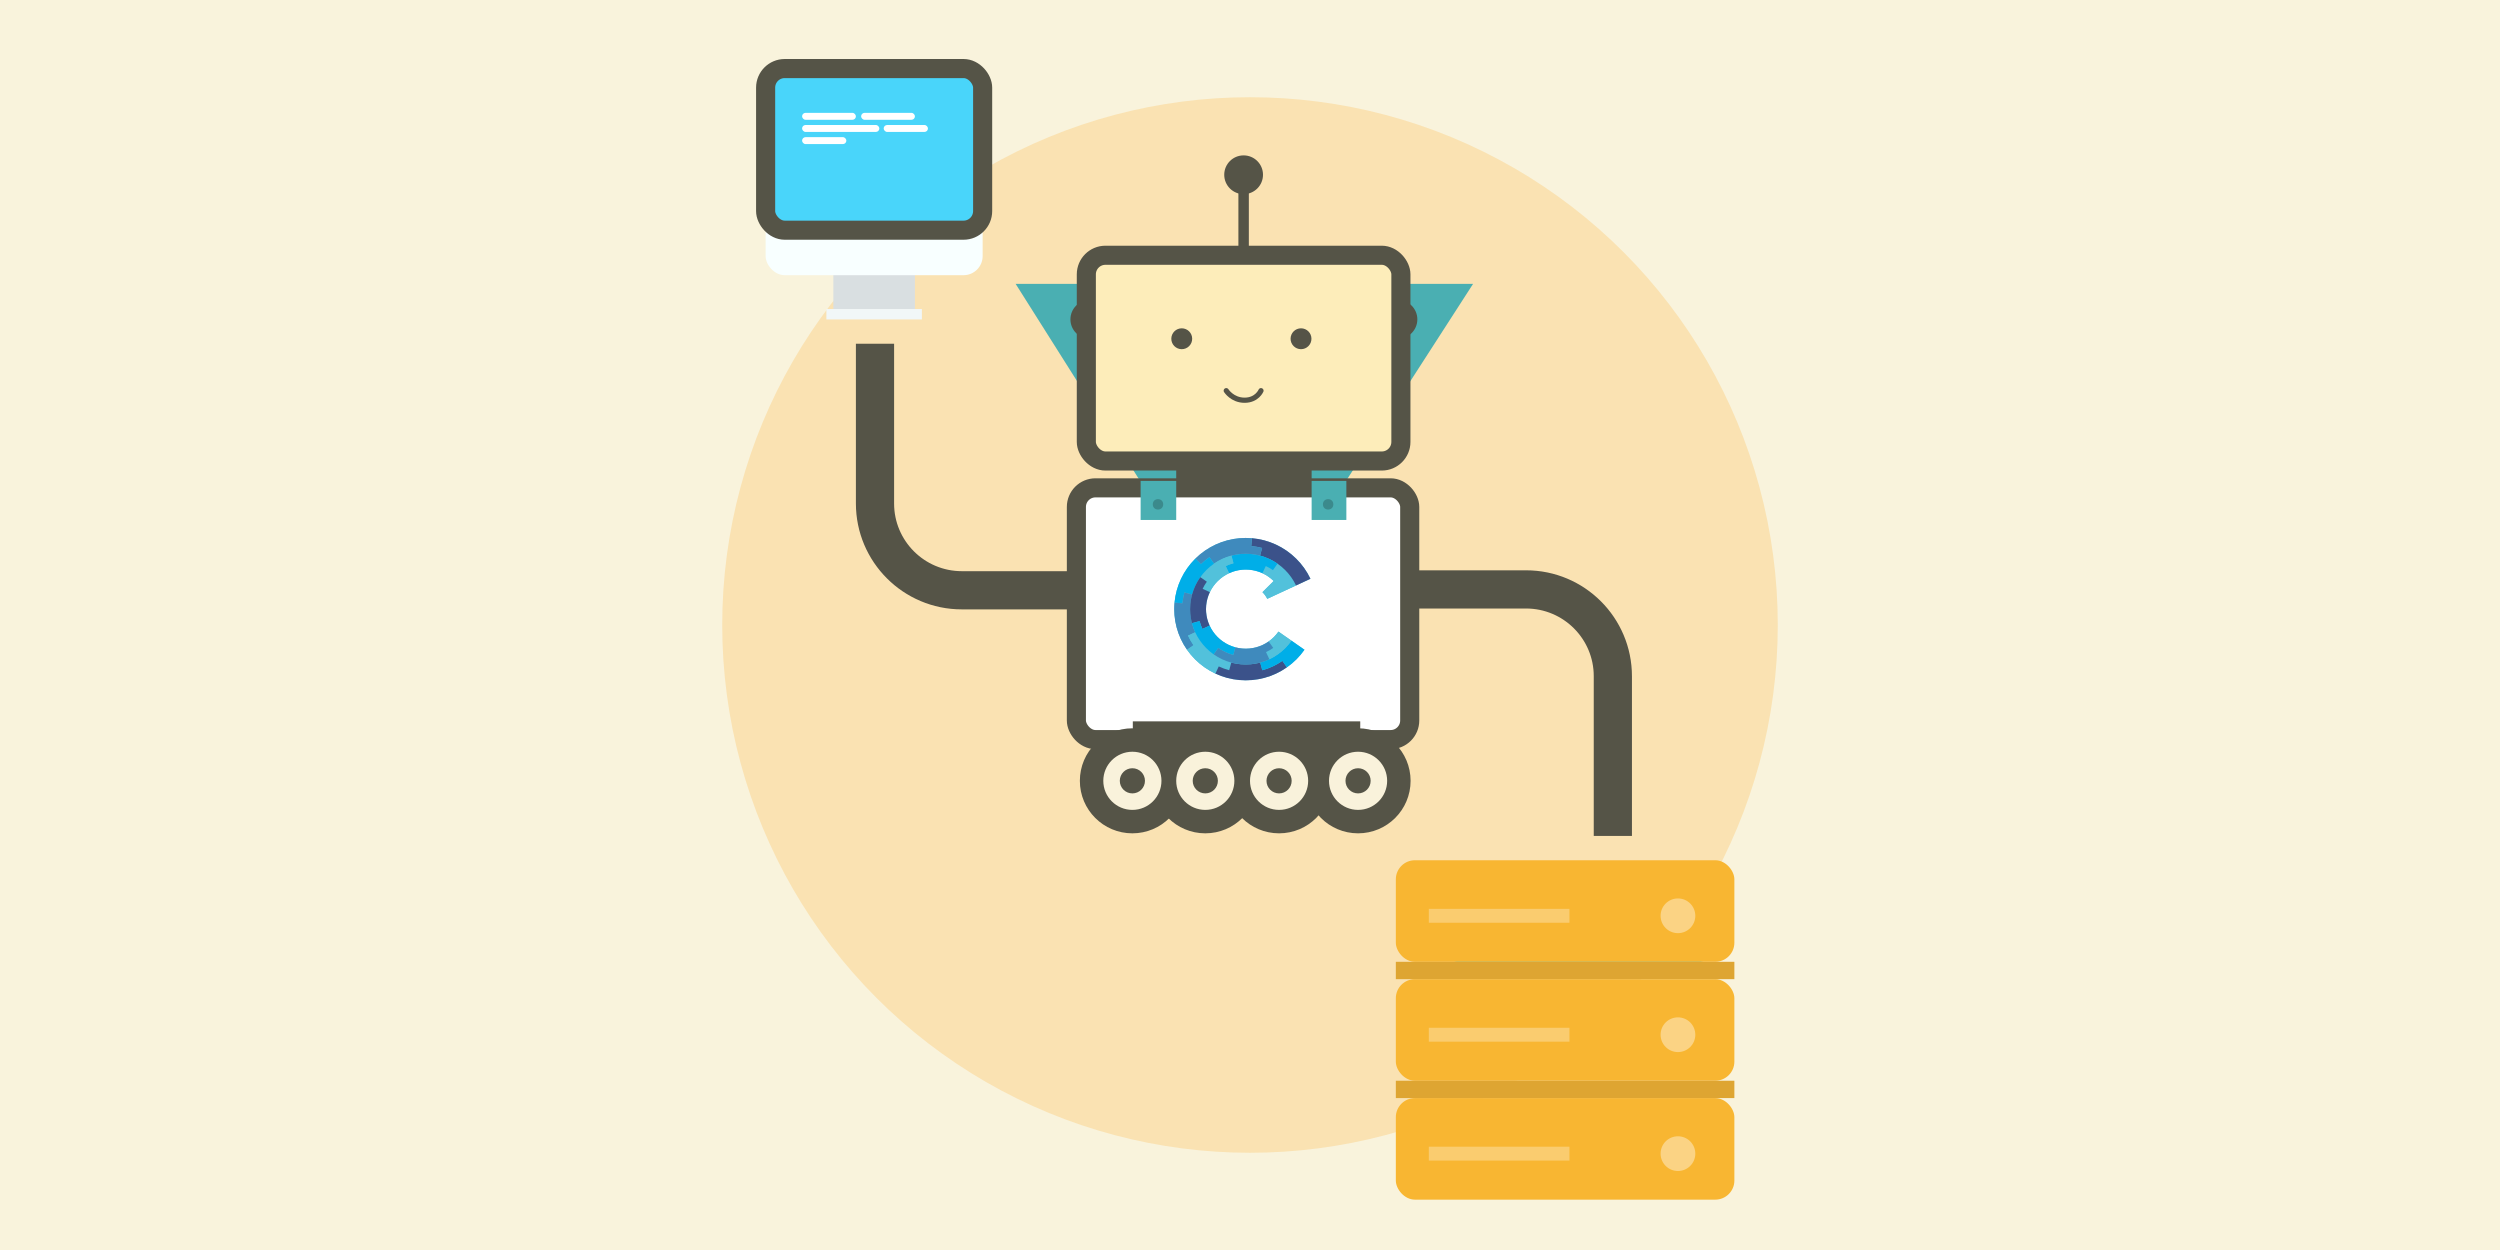 <?xml version="1.0" encoding="UTF-8" standalone="no"?>
<svg width="2880px" height="1440px" viewBox="0 0 2880 1440" version="1.1" xmlns="http://www.w3.org/2000/svg" xmlns:xlink="http://www.w3.org/1999/xlink" xmlns:sketch="http://www.bohemiancoding.com/sketch/ns">
    <!-- Generator: Sketch 3.3 (11970) - http://www.bohemiancoding.com/sketch -->
    <title>Capistrano</title>
    <desc>Created with Sketch.</desc>
    <defs></defs>
    <g id="Capistrano" stroke="none" stroke-width="1" fill="none" fill-rule="evenodd" sketch:type="MSPage">
        <g sketch:type="MSArtboardGroup">
            <rect id="Rectangle-13" fill="#F9F3DC" sketch:type="MSShapeGroup" x="0" y="0" width="2880" height="1440"></rect>
            <circle id="Oval-40" fill="#FAE2B2" sketch:type="MSShapeGroup" cx="1440" cy="720" r="608"></circle>
            <rect id="Rectangle-61-Copy-4" fill="#49D5FA" sketch:type="MSShapeGroup" x="1648" y="1028" width="340" height="82" rx="41"></rect>
            <g id="Group-+-Group-+-Path-32-+-Path-32-Copy-+-Group-+-Oval-38-+-Oval-38-Copy" sketch:type="MSLayerGroup" transform="translate(882, 78)">
                <g id="Group-+-Group-+-Path-32-+-Path-32-Copy-+-Group" sketch:type="MSShapeGroup">
                    <g id="Group">
                        <rect id="Rectangle-28" fill="#D9DFE1" x="78" y="221" width="94" height="57"></rect>
                        <rect id="Rectangle-29" fill="#F1F7F8" x="70" y="278" width="110" height="12"></rect>
                        <rect id="Rectangle-5" fill="#F8FFFF" x="0" y="169.196" width="250" height="69.827" rx="22"></rect>
                        <rect id="Rectangle-4" stroke="#555447" stroke-width="22" fill="#49D5FA" x="0" y="0.977" width="250" height="186.206" rx="22"></rect>
                        <rect id="Rectangle-55" fill="#FFFFFF" x="42" y="52" width="62" height="8" rx="4"></rect>
                        <rect id="Rectangle-55-Copy-2" fill="#FFFFFF" x="42" y="66" width="89" height="8" rx="4"></rect>
                        <rect id="Rectangle-55-Copy-3" fill="#FFFFFF" x="136" y="66" width="51" height="8" rx="4"></rect>
                        <rect id="Rectangle-55-Copy-4" fill="#FFFFFF" x="42" y="80" width="51" height="8" rx="4"></rect>
                        <rect id="Rectangle-55-Copy" fill="#FFFFFF" x="110" y="52" width="62" height="8" rx="4"></rect>
                    </g>
                    <g id="Group-+-Path-32-+-Path-32-Copy" transform="translate(104, 101)">
                        <g id="Group" transform="translate(184, 0)">
                            <rect id="Rectangle-21" fill="#555447" x="256.636" y="34.352" width="12.022" height="82.444"></rect>
                            <ellipse id="Oval-9" fill="#555447" cx="262.647" cy="22.329" rx="22.327" ry="22.329"></ellipse>
                            <path d="M0,148 L527,148 L380,376 L144,376 L0,148 Z" id="Rectangle-24" fill="#4AAFB2"></path>
                            <ellipse id="Oval-9-Copy" fill="#555447" cx="85.457" cy="188.912" rx="22.327" ry="22.329"></ellipse>
                            <ellipse id="Oval-9-Copy-2" fill="#555447" cx="440.457" cy="188.912" rx="22.327" ry="22.329"></ellipse>
                            <rect id="Rectangle-20" stroke="#555447" stroke-width="22" fill="#FDEDBA" x="81.457" y="115.056" width="362.38" height="237.028" rx="22"></rect>
                            <ellipse id="Oval-7" fill="#555447" cx="191.373" cy="211.241" rx="12.022" ry="12.023"></ellipse>
                            <ellipse id="Oval-7-Copy" fill="#555447" cx="328.768" cy="211.241" rx="12.022" ry="12.023"></ellipse>
                            <rect id="Rectangle-22" fill="#555447" x="185" y="347" width="156" height="57"></rect>
                            <rect id="Rectangle-23" stroke="#555447" stroke-width="22" fill="#FFFFFF" x="70" y="383" width="384" height="290" rx="22"></rect>
                            <rect id="Rectangle-54" fill="#555447" x="135" y="652" width="262" height="31"></rect>
                            <g transform="translate(182.55, 440.297)" id="Shape">
                                <path d="M134.872,45.587 C132.721,42.566 130.312,39.737 127.677,37.136 C125.044,34.536 122.184,32.164 119.132,30.047 L113.885,37.507 C111.289,35.708 108.526,34.126 105.628,32.788 L101.756,41.05 C104.17,42.162 106.471,43.477 108.632,44.973 C110.812,46.479 112.855,48.166 114.736,50.017 L108.268,56.455 L101.795,62.894 C102.928,63.998 103.962,65.201 104.887,66.486 C105.812,67.767 106.632,69.124 107.325,70.557 L123.908,62.86 L132.205,59.01 L140.497,55.16 C138.897,51.797 137.015,48.596 134.872,45.587 L134.872,45.587 Z M149.863,35.142 C147.096,31.249 144.002,27.607 140.615,24.259 C137.228,20.91 133.554,17.854 129.627,15.128 C125.727,12.42 121.58,10.039 117.23,8.024 C112.933,6.039 108.437,4.408 103.78,3.175 C99.228,1.97 94.521,1.142 89.693,0.73 L88.896,9.802 C93.185,10.168 97.367,10.902 101.411,11.971 L99.044,20.77 C102.662,21.728 106.155,22.993 109.491,24.534 C112.878,26.096 116.102,27.945 119.132,30.047 C122.184,32.164 125.044,34.536 127.677,37.136 C130.312,39.737 132.721,42.566 134.872,45.587 C137.015,48.596 138.897,51.797 140.497,55.16 L148.788,51.311 L157.082,47.463 C155.029,43.136 152.613,39.013 149.863,35.142 L149.863,35.142 Z M109.491,24.534 C106.155,22.993 102.662,21.728 99.044,20.77 C95.506,19.833 91.848,19.194 88.098,18.873 C86.266,18.715 84.416,18.631 82.545,18.631 C80.674,18.631 78.818,18.715 76.989,18.873 C73.241,19.194 69.583,19.833 66.046,20.77 L68.413,29.568 C65.314,30.385 62.319,31.469 59.462,32.788 L63.331,41.051 C65.714,39.955 68.202,39.05 70.782,38.368 C73.305,37.704 75.914,37.253 78.586,37.024 C79.891,36.912 81.208,36.843 82.545,36.843 C83.878,36.843 85.196,36.912 86.503,37.024 C89.176,37.253 91.782,37.704 94.304,38.368 C96.888,39.05 99.376,39.952 101.756,41.05 L105.628,32.788 C108.526,34.126 111.289,35.708 113.885,37.507 L119.132,30.047 C116.102,27.945 112.878,26.096 109.491,24.534 L109.491,24.534 Z M88.896,9.802 L89.693,0.73 C87.336,0.529 84.953,0.42 82.545,0.42 C80.136,0.42 77.754,0.529 75.397,0.73 C70.569,1.142 65.861,1.97 61.307,3.175 C56.648,4.408 52.157,6.039 47.86,8.027 C43.507,10.041 39.358,12.421 35.46,15.13 C31.535,17.856 27.856,20.91 24.472,24.259 L30.942,30.697 C33.95,27.724 37.218,25.01 40.707,22.589 L45.955,30.05 C48.988,27.945 52.209,26.097 55.593,24.535 C58.93,22.993 62.424,21.728 66.046,20.77 C69.583,19.833 73.241,19.194 76.989,18.873 C78.818,18.715 80.674,18.631 82.545,18.631 C84.416,18.631 86.266,18.715 88.098,18.873 C91.848,19.194 95.506,19.833 99.044,20.77 L101.411,11.971 C97.367,10.902 93.185,10.168 88.896,9.802 L88.896,9.802 Z M68.413,29.568 L66.046,20.77 C62.424,21.728 58.93,22.993 55.593,24.535 C52.209,26.097 48.988,27.945 45.955,30.05 C42.905,32.164 40.043,34.536 37.41,37.136 C34.777,39.739 32.369,42.566 30.215,45.59 L37.711,50.811 C35.874,53.388 34.255,56.13 32.885,59.01 L41.182,62.86 C42.326,60.464 43.683,58.187 45.214,56.042 C46.754,53.89 48.469,51.87 50.351,50.017 C52.23,48.166 54.275,46.48 56.453,44.973 C58.619,43.477 60.917,42.162 63.331,41.051 L59.462,32.788 C62.319,31.469 65.314,30.385 68.413,29.568 L68.413,29.568 Z M40.707,22.589 C37.218,25.01 33.95,27.724 30.942,30.697 L24.472,24.259 C21.088,27.61 17.988,31.251 15.226,35.144 C12.475,39.013 10.058,43.136 8.005,47.464 C5.978,51.737 4.312,56.214 3.045,60.856 C1.806,65.398 0.947,70.097 0.506,74.914 L9.621,75.709 C10.013,71.426 10.777,67.25 11.885,63.213 L20.722,65.571 C21.71,61.963 23.012,58.483 24.593,55.16 C26.191,51.797 28.075,48.596 30.215,45.59 C32.369,42.566 34.777,39.739 37.41,37.136 C40.043,34.536 42.905,32.164 45.955,30.05 L40.707,22.589 L40.707,22.589 Z M24.314,109.085 C22.764,105.733 21.494,102.229 20.54,98.595 C19.607,95.048 18.974,91.379 18.671,87.621 C18.531,85.904 18.458,84.17 18.458,82.419 C18.458,80.423 18.555,78.449 18.737,76.502 C19.082,72.754 19.752,69.101 20.722,65.571 L11.885,63.213 C10.777,67.25 10.013,71.426 9.621,75.709 L0.506,74.914 C0.283,77.386 0.161,79.888 0.161,82.419 C0.161,84.705 0.259,86.969 0.441,89.207 C0.841,94.039 1.658,98.75 2.86,103.31 C4.094,107.976 5.73,112.481 7.728,116.783 C9.755,121.146 12.153,125.3 14.889,129.21 L22.385,123.986 C19.955,120.51 17.823,116.814 16.023,112.933 L24.314,109.085 L24.314,109.085 Z M36.912,86.031 C36.817,84.839 36.757,83.635 36.757,82.419 C36.757,80.957 36.833,79.514 36.965,78.089 C37.218,75.414 37.711,72.809 38.409,70.286 C39.121,67.715 40.048,65.229 41.182,62.86 L32.885,59.01 C34.255,56.13 35.874,53.388 37.711,50.811 L30.215,45.59 C28.075,48.596 26.191,51.797 24.593,55.16 C23.012,58.483 21.71,61.963 20.722,65.571 C19.752,69.101 19.082,72.754 18.737,76.502 C18.555,78.449 18.458,80.423 18.458,82.419 C18.458,84.17 18.531,85.904 18.671,87.621 C18.974,91.379 19.607,95.048 20.54,98.595 L29.379,96.237 C30.194,99.354 31.277,102.362 32.606,105.234 L40.908,101.383 C39.806,98.984 38.894,96.479 38.219,93.879 C37.558,91.344 37.123,88.719 36.912,86.031 L36.912,86.031 Z M55.317,140.172 C51.908,138.578 48.662,136.696 45.615,134.553 C42.55,132.398 39.684,129.983 37.049,127.34 C34.419,124.697 32.015,121.827 29.88,118.764 C27.754,115.718 25.887,112.481 24.314,109.085 L16.023,112.933 C17.823,116.814 19.955,120.51 22.385,123.986 L14.889,129.21 C17.641,133.144 20.727,136.828 24.111,140.217 C27.498,143.61 31.182,146.707 35.12,149.471 C39.036,152.221 43.206,154.636 47.581,156.682 L51.45,148.429 C55.293,150.226 59.32,151.7 63.495,152.816 L65.861,144.018 C62.209,143.04 58.682,141.748 55.317,140.172 L55.317,140.172 Z M63.052,123.661 C60.614,122.517 58.297,121.161 56.118,119.624 C53.925,118.079 51.872,116.355 49.99,114.46 C48.108,112.567 46.397,110.51 44.872,108.314 C43.356,106.132 42.031,103.815 40.908,101.383 L32.606,105.234 C31.277,102.362 30.194,99.354 29.379,96.237 L20.54,98.595 C21.494,102.229 22.764,105.733 24.314,109.085 C25.887,112.481 27.754,115.718 29.88,118.764 C32.015,121.827 34.419,124.697 37.049,127.34 C39.684,129.983 42.55,132.398 45.615,134.553 L50.86,127.094 C53.474,128.934 56.258,130.551 59.183,131.918 C62.071,133.272 65.097,134.381 68.233,135.221 L70.603,126.417 C67.986,125.715 65.461,124.79 63.052,123.661 L63.052,123.661 Z M124.722,142.014 C121.241,144.458 117.53,146.608 113.639,148.429 C109.794,150.226 105.764,151.7 101.593,152.816 L99.223,144.018 C95.649,144.974 91.954,145.629 88.161,145.958 C86.309,146.119 84.437,146.204 82.545,146.204 C80.65,146.204 78.776,146.119 76.926,145.958 C73.133,145.629 69.438,144.974 65.861,144.018 L63.495,152.816 C59.32,151.7 55.293,150.226 51.45,148.429 L47.581,156.682 C51.906,158.702 56.434,160.359 61.128,161.614 C65.717,162.838 70.463,163.68 75.334,164.1 C77.711,164.306 80.115,164.417 82.545,164.417 C84.975,164.417 87.379,164.306 89.756,164.1 C94.626,163.68 99.371,162.838 103.962,161.614 C108.653,160.359 113.181,158.702 117.503,156.682 C121.884,154.637 126.053,152.221 129.97,149.471 L124.722,142.014 L124.722,142.014 Z M142.705,123.986 L135.209,118.764 C133.072,121.827 130.671,124.7 128.04,127.34 C125.405,129.983 122.537,132.399 119.475,134.553 C116.428,136.696 113.181,138.578 109.771,140.172 C106.407,141.748 102.878,143.04 99.223,144.018 L101.593,152.816 C105.764,151.7 109.794,150.226 113.639,148.429 C117.53,146.608 121.241,144.458 124.722,142.014 L129.97,149.471 C133.907,146.709 137.589,143.61 140.976,140.219 C144.36,136.829 147.449,133.144 150.198,129.21 L142.705,123.986 L142.705,123.986 Z M127.717,113.541 L120.218,108.314 C118.69,110.511 116.982,112.569 115.1,114.46 C113.213,116.355 111.162,118.08 108.972,119.624 L114.224,127.094 C111.61,128.934 108.827,130.551 105.904,131.919 L109.771,140.172 C113.181,138.578 116.428,136.696 119.475,134.553 C122.537,132.399 125.405,129.983 128.04,127.34 C130.671,124.7 133.072,121.827 135.209,118.764 L127.717,113.541 L127.717,113.541 Z M114.224,127.094 L108.972,119.624 C106.793,121.162 104.473,122.517 102.033,123.661 C99.626,124.79 97.104,125.715 94.484,126.417 C91.928,127.103 89.282,127.572 86.567,127.807 C85.239,127.922 83.9,127.992 82.545,127.992 C81.19,127.992 79.849,127.922 78.523,127.807 C75.808,127.572 73.163,127.103 70.603,126.417 L68.233,135.221 C65.097,134.381 62.071,133.272 59.183,131.918 C56.258,130.551 53.474,128.934 50.86,127.094 L45.615,134.553 C48.662,136.696 51.908,138.578 55.317,140.172 C58.682,141.748 62.209,143.04 65.861,144.018 C69.438,144.974 73.133,145.629 76.926,145.958 C78.776,146.119 80.65,146.204 82.545,146.204 C84.437,146.204 86.309,146.119 88.161,145.958 C91.954,145.629 95.649,144.974 99.223,144.018 C102.878,143.04 106.407,141.748 109.771,140.172 L105.904,131.919 C108.827,130.551 111.61,128.934 114.224,127.094 L114.224,127.094 Z" fill="#52C1DB"></path>
                                <path d="M134.872,45.587 C132.721,42.566 130.312,39.737 127.677,37.136 C125.044,34.536 122.184,32.164 119.132,30.047 L113.885,37.507 C111.289,35.708 108.526,34.126 105.628,32.788 L101.756,41.05 C104.17,42.162 106.471,43.477 108.632,44.973 C110.812,46.479 112.855,48.166 114.736,50.017 L108.268,56.455 L101.795,62.894 C102.928,63.998 103.962,65.201 104.887,66.486 C105.812,67.767 106.632,69.124 107.325,70.557 L123.908,62.86 L132.205,59.01 L140.497,55.16 C138.897,51.797 137.015,48.596 134.872,45.587" fill="#52C1DB"></path>
                                <path d="M149.863,35.142 C147.096,31.249 144.002,27.607 140.615,24.259 C137.228,20.91 133.554,17.854 129.627,15.128 C125.727,12.42 121.58,10.039 117.23,8.024 C112.933,6.039 108.437,4.408 103.78,3.175 C99.228,1.97 94.521,1.142 89.693,0.73 L88.896,9.802 C93.185,10.168 97.367,10.902 101.411,11.971 L99.044,20.77 C102.662,21.728 106.155,22.993 109.491,24.534 C112.878,26.096 116.102,27.945 119.132,30.047 C122.184,32.164 125.044,34.536 127.677,37.136 C130.312,39.737 132.721,42.566 134.872,45.587 C137.015,48.596 138.897,51.797 140.497,55.16 L148.788,51.311 L157.082,47.463 C155.029,43.136 152.613,39.013 149.863,35.142" fill="#3B528A"></path>
                                <path d="M109.491,24.534 C106.155,22.993 102.662,21.728 99.044,20.77 C95.506,19.833 91.848,19.194 88.098,18.873 C86.266,18.715 84.416,18.631 82.545,18.631 C80.674,18.631 78.818,18.715 76.989,18.873 C73.241,19.194 69.583,19.833 66.046,20.77 L68.413,29.568 C65.314,30.385 62.319,31.469 59.462,32.788 L63.331,41.051 C65.714,39.955 68.202,39.05 70.782,38.368 C73.305,37.704 75.914,37.253 78.586,37.024 C79.891,36.912 81.208,36.843 82.545,36.843 C83.878,36.843 85.196,36.912 86.503,37.024 C89.176,37.253 91.782,37.704 94.304,38.368 C96.888,39.05 99.376,39.952 101.756,41.05 L105.628,32.788 C108.526,34.126 111.289,35.708 113.885,37.507 L119.132,30.047 C116.102,27.945 112.878,26.096 109.491,24.534" fill="#00AEE8"></path>
                                <path d="M88.896,9.802 L89.693,0.73 C87.336,0.529 84.953,0.42 82.545,0.42 C80.136,0.42 77.754,0.529 75.397,0.73 C70.569,1.142 65.861,1.97 61.307,3.175 C56.648,4.408 52.157,6.039 47.86,8.027 C43.507,10.041 39.358,12.421 35.46,15.13 C31.535,17.856 27.856,20.91 24.472,24.259 L30.942,30.697 C33.95,27.724 37.218,25.01 40.707,22.589 L45.955,30.05 C48.988,27.945 52.209,26.097 55.593,24.535 C58.93,22.993 62.424,21.728 66.046,20.77 C69.583,19.833 73.241,19.194 76.989,18.873 C78.818,18.715 80.674,18.631 82.545,18.631 C84.416,18.631 86.266,18.715 88.098,18.873 C91.848,19.194 95.506,19.833 99.044,20.77 L101.411,11.971 C97.367,10.902 93.185,10.168 88.896,9.802" fill="#3F8ABD"></path>
                                <path d="M68.413,29.568 L66.046,20.77 C62.424,21.728 58.93,22.993 55.593,24.535 C52.209,26.097 48.988,27.945 45.955,30.05 C42.905,32.164 40.043,34.536 37.41,37.136 C34.777,39.739 32.369,42.566 30.215,45.59 L37.711,50.811 C35.874,53.388 34.255,56.13 32.885,59.01 L41.182,62.86 C42.326,60.464 43.683,58.187 45.214,56.042 C46.754,53.89 48.469,51.87 50.351,50.017 C52.23,48.166 54.275,46.48 56.453,44.973 C58.619,43.477 60.917,42.162 63.331,41.051 L59.462,32.788 C62.319,31.469 65.314,30.385 68.413,29.568" fill="#52C1DB"></path>
                                <path d="M40.707,22.589 C37.218,25.01 33.95,27.724 30.942,30.697 L24.472,24.259 C21.088,27.61 17.988,31.251 15.226,35.144 C12.475,39.013 10.058,43.136 8.005,47.464 C5.978,51.737 4.312,56.214 3.045,60.856 C1.806,65.398 0.947,70.097 0.506,74.914 L9.621,75.709 C10.013,71.426 10.777,67.25 11.885,63.213 L20.722,65.571 C21.71,61.963 23.012,58.483 24.593,55.16 C26.191,51.797 28.075,48.596 30.215,45.59 C32.369,42.566 34.777,39.739 37.41,37.136 C40.043,34.536 42.905,32.164 45.955,30.05 L40.707,22.589" fill="#00AEE8"></path>
                                <path d="M24.314,109.085 C22.764,105.733 21.494,102.229 20.54,98.595 C19.607,95.048 18.974,91.379 18.671,87.621 C18.531,85.904 18.458,84.17 18.458,82.419 C18.458,80.423 18.555,78.449 18.737,76.502 C19.082,72.754 19.752,69.101 20.722,65.571 L11.885,63.213 C10.777,67.25 10.013,71.426 9.621,75.709 L0.506,74.914 C0.283,77.386 0.161,79.888 0.161,82.419 C0.161,84.705 0.259,86.969 0.441,89.207 C0.841,94.039 1.658,98.75 2.86,103.31 C4.094,107.976 5.73,112.481 7.728,116.783 C9.755,121.146 12.153,125.3 14.889,129.21 L22.385,123.986 C19.955,120.51 17.823,116.814 16.023,112.933 L24.314,109.085" fill="#3F8ABD"></path>
                                <path d="M36.912,86.031 C36.817,84.839 36.757,83.635 36.757,82.419 C36.757,80.957 36.833,79.514 36.965,78.089 C37.218,75.414 37.711,72.809 38.409,70.286 C39.121,67.715 40.048,65.229 41.182,62.86 L32.885,59.01 C34.255,56.13 35.874,53.388 37.711,50.811 L30.215,45.59 C28.075,48.596 26.191,51.797 24.593,55.16 C23.012,58.483 21.71,61.963 20.722,65.571 C19.752,69.101 19.082,72.754 18.737,76.502 C18.555,78.449 18.458,80.423 18.458,82.419 C18.458,84.17 18.531,85.904 18.671,87.621 C18.974,91.379 19.607,95.048 20.54,98.595 L29.379,96.237 C30.194,99.354 31.277,102.362 32.606,105.234 L40.908,101.383 C39.806,98.984 38.894,96.479 38.219,93.879 C37.558,91.344 37.123,88.719 36.912,86.031" fill="#3B528A"></path>
                                <path d="M55.317,140.172 C51.908,138.578 48.662,136.696 45.615,134.553 C42.55,132.398 39.684,129.983 37.049,127.34 C34.419,124.697 32.015,121.827 29.88,118.764 C27.754,115.718 25.887,112.481 24.314,109.085 L16.023,112.933 C17.823,116.814 19.955,120.51 22.385,123.986 L14.889,129.21 C17.641,133.144 20.727,136.828 24.111,140.217 C27.498,143.61 31.182,146.707 35.12,149.471 C39.036,152.221 43.206,154.636 47.581,156.682 L51.45,148.429 C55.293,150.226 59.32,151.7 63.495,152.816 L65.861,144.018 C62.209,143.04 58.682,141.748 55.317,140.172" fill="#52C1DB"></path>
                                <path d="M63.052,123.661 C60.614,122.517 58.297,121.161 56.118,119.624 C53.925,118.079 51.872,116.355 49.99,114.46 C48.108,112.567 46.397,110.51 44.872,108.314 C43.356,106.132 42.031,103.815 40.908,101.383 L32.606,105.234 C31.277,102.362 30.194,99.354 29.379,96.237 L20.54,98.595 C21.494,102.229 22.764,105.733 24.314,109.085 C25.887,112.481 27.754,115.718 29.88,118.764 C32.015,121.827 34.419,124.697 37.049,127.34 C39.684,129.983 42.55,132.398 45.615,134.553 L50.86,127.094 C53.474,128.934 56.258,130.551 59.183,131.918 C62.071,133.272 65.097,134.381 68.233,135.221 L70.603,126.417 C67.986,125.715 65.461,124.79 63.052,123.661" fill="#00AEE8"></path>
                                <path d="M124.722,142.014 C121.241,144.458 117.53,146.608 113.639,148.429 C109.794,150.226 105.764,151.7 101.593,152.816 L99.223,144.018 C95.649,144.974 91.954,145.629 88.161,145.958 C86.309,146.119 84.437,146.204 82.545,146.204 C80.65,146.204 78.776,146.119 76.926,145.958 C73.133,145.629 69.438,144.974 65.861,144.018 L63.495,152.816 C59.32,151.7 55.293,150.226 51.45,148.429 L47.581,156.682 C51.906,158.702 56.434,160.359 61.128,161.614 C65.717,162.838 70.463,163.68 75.334,164.1 C77.711,164.306 80.115,164.417 82.545,164.417 C84.975,164.417 87.379,164.306 89.756,164.1 C94.626,163.68 99.371,162.838 103.962,161.614 C108.653,160.359 113.181,158.702 117.503,156.682 C121.884,154.637 126.053,152.221 129.97,149.471 L124.722,142.014" fill="#3B528A"></path>
                                <path d="M142.705,123.986 L135.209,118.764 C133.072,121.827 130.671,124.7 128.04,127.34 C125.405,129.983 122.537,132.399 119.475,134.553 C116.428,136.696 113.181,138.578 109.771,140.172 C106.407,141.748 102.878,143.04 99.223,144.018 L101.593,152.816 C105.764,151.7 109.794,150.226 113.639,148.429 C117.53,146.608 121.241,144.458 124.722,142.014 L129.97,149.471 C133.907,146.709 137.589,143.61 140.976,140.219 C144.36,136.829 147.449,133.144 150.198,129.21 L142.705,123.986" fill="#00AEE8"></path>
                                <path d="M127.717,113.541 L120.218,108.314 C118.69,110.511 116.982,112.569 115.1,114.46 C113.213,116.355 111.162,118.08 108.972,119.624 L114.224,127.094 C111.61,128.934 108.827,130.551 105.904,131.919 L109.771,140.172 C113.181,138.578 116.428,136.696 119.475,134.553 C122.537,132.399 125.405,129.983 128.04,127.34 C130.671,124.7 133.072,121.827 135.209,118.764 L127.717,113.541" fill="#52C1DB"></path>
                                <path d="M114.224,127.094 L108.972,119.624 C106.793,121.162 104.473,122.517 102.033,123.661 C99.626,124.79 97.104,125.715 94.484,126.417 C91.928,127.103 89.282,127.572 86.567,127.807 C85.239,127.922 83.9,127.992 82.545,127.992 C81.19,127.992 79.849,127.922 78.523,127.807 C75.808,127.572 73.163,127.103 70.603,126.417 L68.233,135.221 C65.097,134.381 62.071,133.272 59.183,131.918 C56.258,130.551 53.474,128.934 50.86,127.094 L45.615,134.553 C48.662,136.696 51.908,138.578 55.317,140.172 C58.682,141.748 62.209,143.04 65.861,144.018 C69.438,144.974 73.133,145.629 76.926,145.958 C78.776,146.119 80.65,146.204 82.545,146.204 C84.437,146.204 86.309,146.119 88.161,145.958 C91.954,145.629 95.649,144.974 99.223,144.018 C102.878,143.04 106.407,141.748 109.771,140.172 L105.904,131.919 C108.827,130.551 111.61,128.934 114.224,127.094" fill="#3F8ABD"></path>
                            </g>
                            <rect id="Rectangle-25" fill="#4AAFB2" x="144" y="375" width="41" height="45"></rect>
                            <rect id="Rectangle-25-Copy" fill="#4AAFB2" x="341" y="375" width="40" height="45"></rect>
                            <circle id="Oval-10-Copy-8" fill="#555447" cx="134.5" cy="720.5" r="60.5"></circle>
                            <circle id="Oval-10-Copy-9" fill="#555447" cx="218.5" cy="720.5" r="60.5"></circle>
                            <circle id="Oval-10-Copy-10" fill="#555447" cx="303.5" cy="720.5" r="60.5"></circle>
                            <circle id="Oval-10-Copy-11" fill="#555447" cx="394.5" cy="720.5" r="60.5"></circle>
                            <circle id="Oval-10" fill="#F9F2DB" cx="134.5" cy="720.5" r="33.5"></circle>
                            <circle id="Oval-10-Copy-4" fill="#555447" cx="134.5" cy="720.5" r="14.5"></circle>
                            <circle id="Oval-10-Copy" fill="#F9F2DB" cx="218.5" cy="720.5" r="33.5"></circle>
                            <circle id="Oval-10-Copy-5" fill="#555447" cx="218.5" cy="720.5" r="14.5"></circle>
                            <circle id="Oval-10-Copy-2" fill="#F9F2DB" cx="303.5" cy="720.5" r="33.5"></circle>
                            <circle id="Oval-10-Copy-6" fill="#555447" cx="303.5" cy="720.5" r="14.5"></circle>
                            <circle id="Oval-10-Copy-3" fill="#F9F2DB" cx="394.5" cy="720.5" r="33.5"></circle>
                            <circle id="Oval-10-Copy-7" fill="#555447" cx="394.5" cy="720.5" r="14.5"></circle>
                            <path d="M242.639,271.065 C242.639,271.065 249.54,282.065 263.784,282.065 C278.029,282.065 282.655,271.065 282.655,271.065" id="Path-31" stroke="#555447" stroke-width="6" stroke-linecap="round"></path>
                        </g>
                        <path d="M0,217 L0,401 C1.41999793e-14,468.338 54.582,523 122,523 L257,523 L257,479 L122,479 C78.864,478.97 43.966,444.021 44,401 L44,217 L0,217 L0,217 Z" id="Shape" fill="#555447"></path>
                        <path d="M894,784 L894,600 C894,532.662 839.418,478 772,478 L637,478 L637,522 L772,522 C815.136,522.03 850.034,556.979 850,600 L850,784 L894,784 L894,784 Z" id="Shape" fill="#555447"></path>
                    </g>
                    <g id="Group" transform="translate(726, 913)">
                        <rect id="Rectangle-52" fill="#F8B632" x="0" y="0" width="390" height="117" rx="22"></rect>
                        <rect id="Rectangle-52-Copy" fill="#F8B632" x="0" y="137" width="390" height="117" rx="22"></rect>
                        <rect id="Rectangle-52-Copy-2" fill="#F8B632" x="0" y="274" width="390" height="117" rx="22"></rect>
                        <rect id="Rectangle-53-Copy" opacity="0.3" fill="#FFFFFF" x="38" y="56" width="162" height="16"></rect>
                        <rect id="Rectangle-53-Copy-2" opacity="0.3" fill="#FFFFFF" x="38" y="193" width="162" height="16"></rect>
                        <rect id="Rectangle-53-Copy-3" opacity="0.3" fill="#FFFFFF" x="38" y="330" width="162" height="16"></rect>
                        <circle id="Oval-29" opacity="0.4" fill="#FFFFFF" cx="325" cy="64" r="20"></circle>
                        <circle id="Oval-29-Copy" opacity="0.4" fill="#FFFFFF" cx="325" cy="201" r="20"></circle>
                        <circle id="Oval-29-Copy-2" opacity="0.4" fill="#FFFFFF" cx="325" cy="338" r="20"></circle>
                        <rect id="Rectangle-53" fill="#DEA532" x="0" y="117" width="390" height="20"></rect>
                        <rect id="Rectangle-53-Copy-4" fill="#DEA532" x="0" y="254" width="390" height="20"></rect>
                    </g>
                </g>
                <circle id="Oval-38" fill="#3B8A8C" sketch:type="MSShapeGroup" cx="452" cy="503" r="6"></circle>
                <circle id="Oval-38-Copy" fill="#3B8A8C" sketch:type="MSShapeGroup" cx="648" cy="503" r="6"></circle>
            </g>
        </g>
    </g>
</svg>